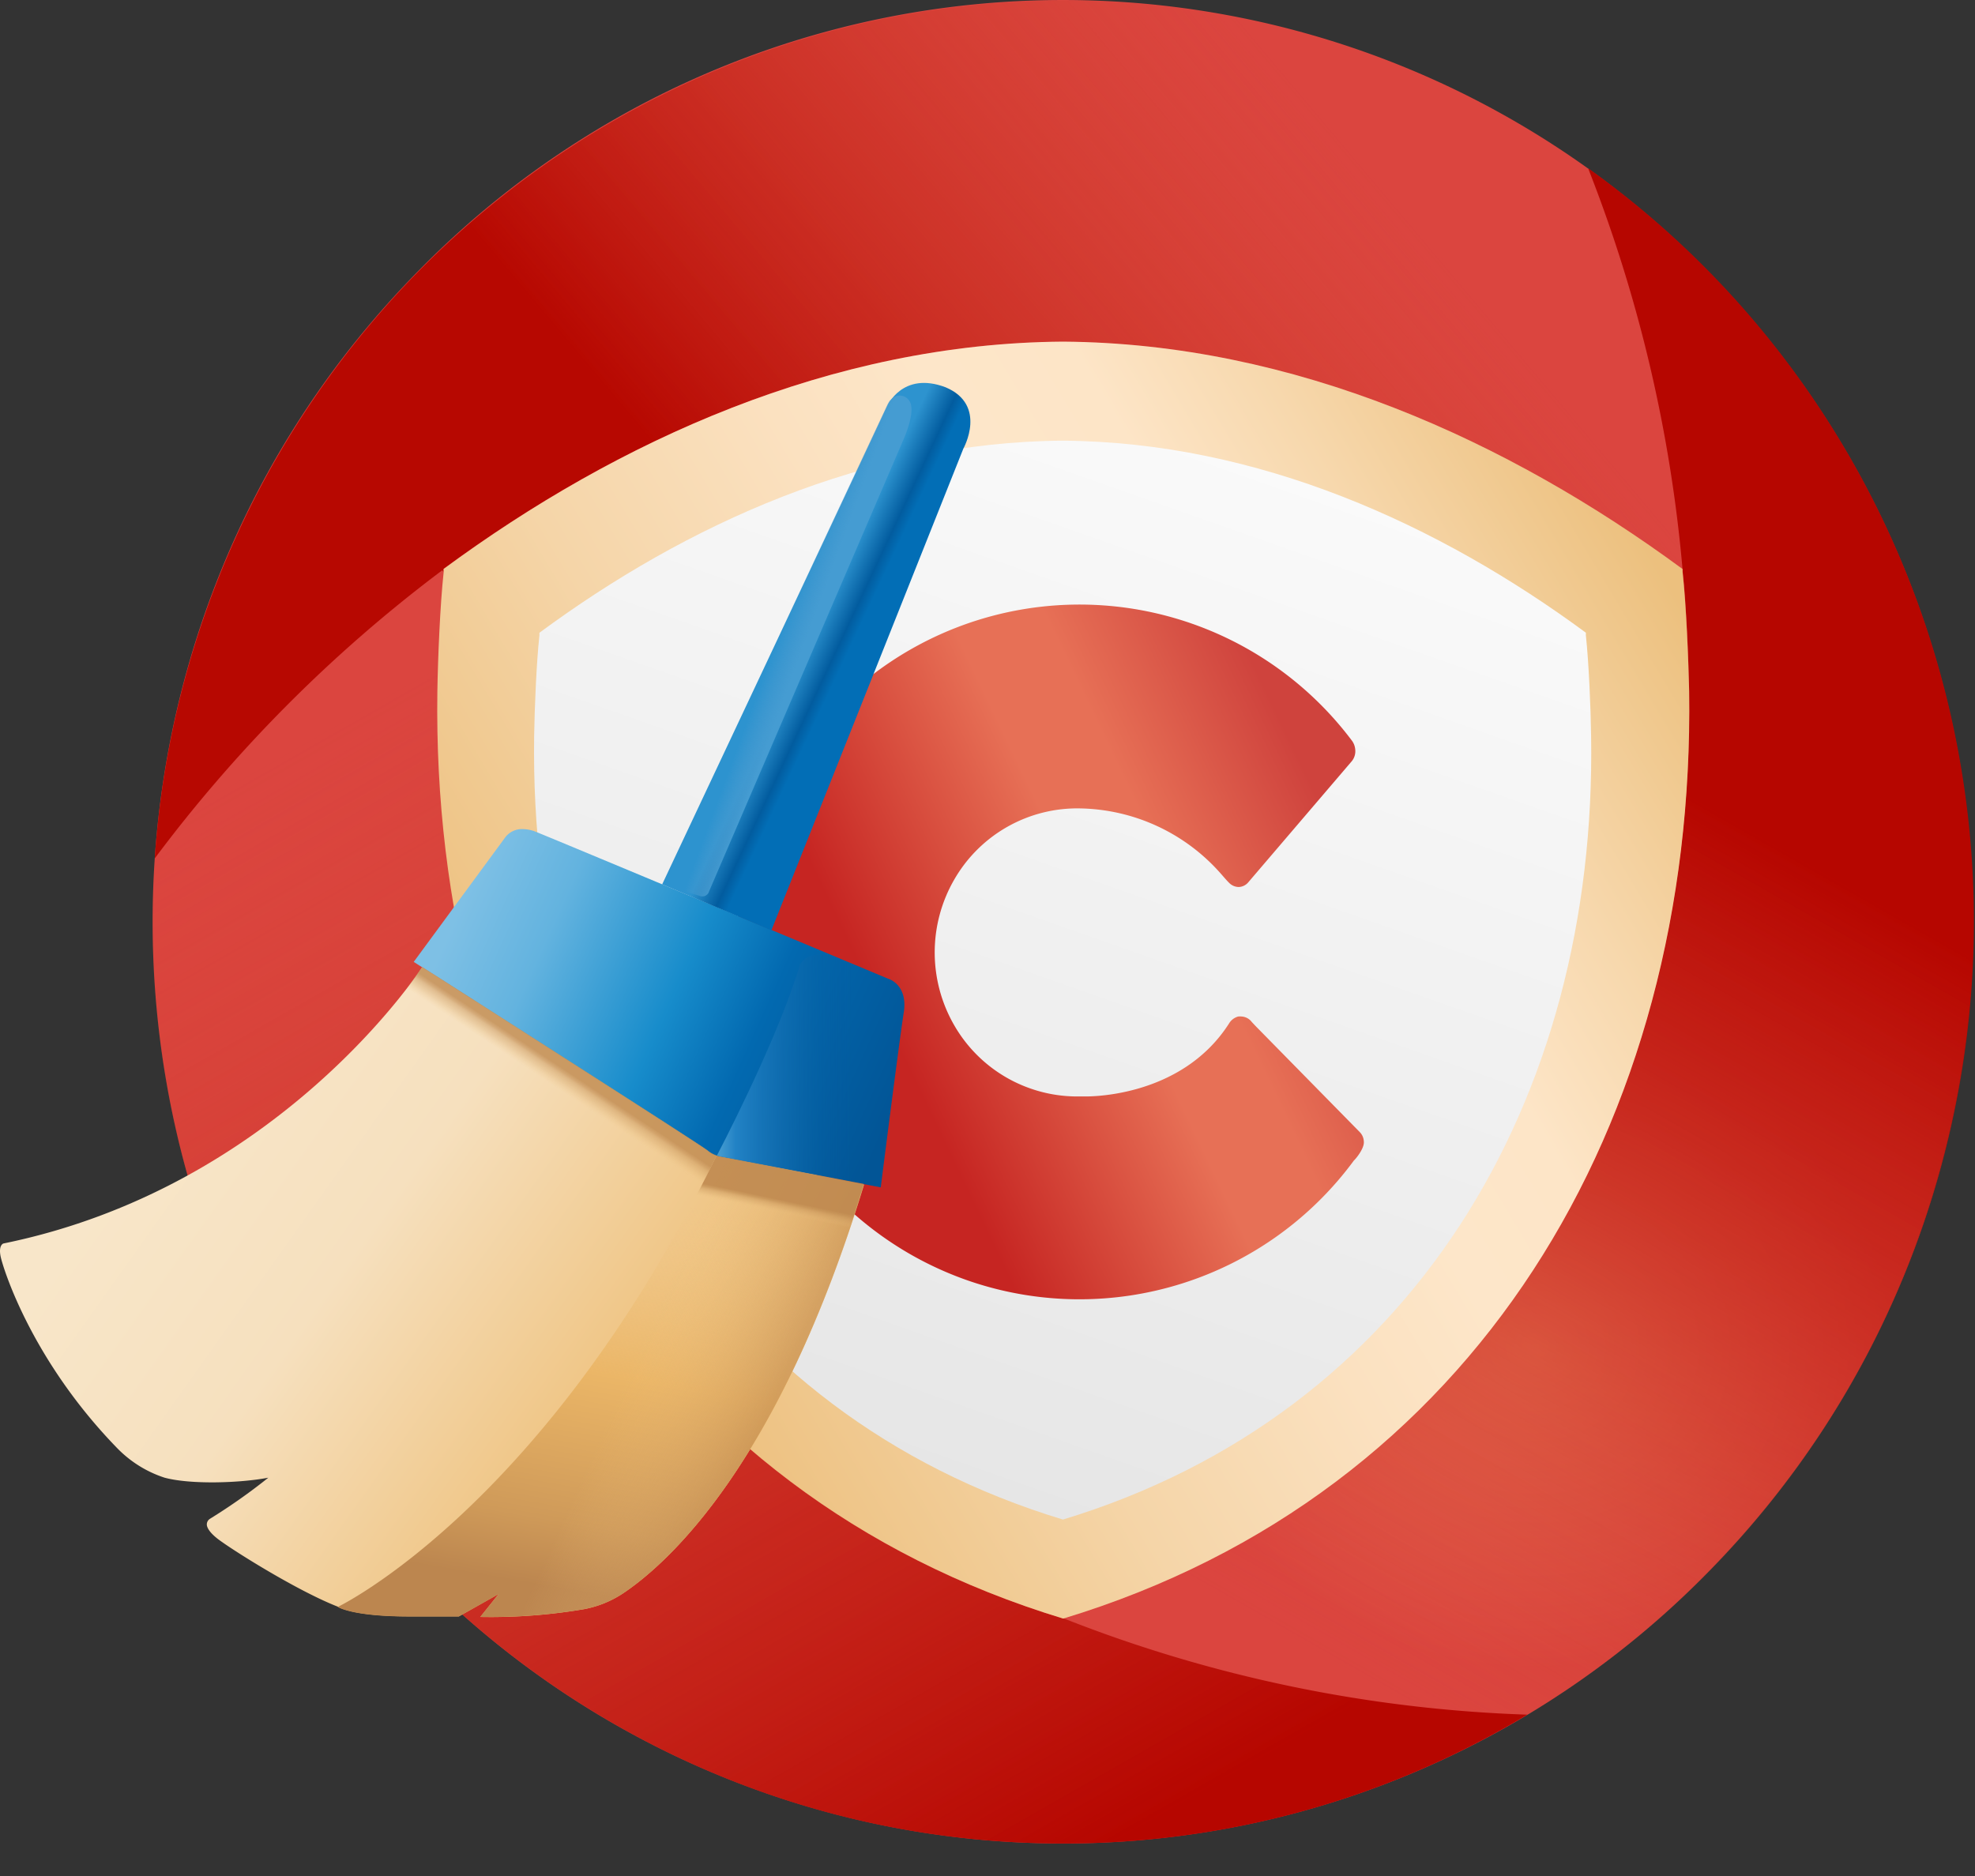 <svg xmlns="http://www.w3.org/2000/svg" width="40" height="38" viewBox="0 0 40 38">
    <rect x="0" y="0" width="40" height="38" fill="#333333" stroke="none"/>
    <defs>
        <radialGradient id="a" cx="73.106%" cy="73.064%" r="17.625%" fx="73.106%" fy="73.064%" gradientTransform="matrix(.703 .703 -.712 .694 .737 -.29)">
            <stop offset="0%" stop-color="#E77056"/>
            <stop offset="100%" stop-color="#DB453F"/>
        </radialGradient>
        <linearGradient id="b" x1="66.275%" x2="37.685%" y1="13.564%" y2="98.772%">
            <stop offset="28%" stop-color="#B60600"/>
            <stop offset="100%" stop-color="#D0422B" stop-opacity="0"/>
        </linearGradient>
        <linearGradient id="c" x1="15.652%" x2="70.986%" y1="10.028%" y2="99.938%">
            <stop offset="0%" stop-color="#D0422B" stop-opacity="0"/>
            <stop offset="100%" stop-color="#B60600"/>
        </linearGradient>
        <linearGradient id="d" x1="10.258%" x2="87.282%" y1="72.723%" y2="35.966%">
            <stop offset="34%" stop-color="#B70801"/>
            <stop offset="100%" stop-color="#D0422B" stop-opacity="0"/>
        </linearGradient>
        <linearGradient id="e" x1="28.7%" x2="61.226%" y1="92.138%" y2="-.156%">
            <stop offset="0%" stop-color="#E6E6E6"/>
            <stop offset="100%" stop-color="#FAFAFA"/>
        </linearGradient>
        <linearGradient id="f" x1="13.547%" x2="93.387%" y1="71.219%" y2="29.462%">
            <stop offset="16%" stop-color="#C62522"/>
            <stop offset="56%" stop-color="#E77056"/>
            <stop offset="71%" stop-color="#E77056"/>
            <stop offset="100%" stop-color="#CF433D"/>
        </linearGradient>
        <linearGradient id="g" x1="11.415%" x2="97.237%" y1="68.496%" y2="17.312%">
            <stop offset="0%" stop-color="#ECC07E"/>
            <stop offset="1%" stop-color="#EDC180"/>
            <stop offset="26%" stop-color="#F5D5A8"/>
            <stop offset="46%" stop-color="#FBE1C0"/>
            <stop offset="58%" stop-color="#FDE6C9"/>
            <stop offset="69%" stop-color="#FDE5C7"/>
            <stop offset="81%" stop-color="#F7D8AD"/>
            <stop offset="100%" stop-color="#ECC07E"/>
        </linearGradient>
        <linearGradient id="h" x1="14.447%" x2="83.607%" y1="30.369%" y2="67.255%">
            <stop offset="0%" stop-color="#F8E6C9"/>
            <stop offset="38%" stop-color="#F6E0BE"/>
            <stop offset="79%" stop-color="#F0C789"/>
            <stop offset="100%" stop-color="#EDBC73"/>
        </linearGradient>
        <linearGradient id="i" x1="5.22%" x2="101.513%" y1="34.408%" y2="66.117%">
            <stop offset="0%" stop-color="#7EC0E5"/>
            <stop offset="19%" stop-color="#63B3DF"/>
            <stop offset="48%" stop-color="#178CCB"/>
            <stop offset="67%" stop-color="#0269B0"/>
            <stop offset="100%" stop-color="#025596"/>
        </linearGradient>
        <linearGradient id="j" x1="58.37%" x2="41.63%" y1="9.407%" y2="93.688%">
            <stop offset="0%" stop-color="#EFC586" stop-opacity="0"/>
            <stop offset="45%" stop-color="#EBB667"/>
            <stop offset="83%" stop-color="#CF9A59"/>
            <stop offset="100%" stop-color="#BC864F"/>
        </linearGradient>
        <linearGradient id="k" x1="23.058%" x2="78.701%" y1="40.886%" y2="62.887%">
            <stop offset="54%" stop-color="#EFC586" stop-opacity="0"/>
            <stop offset="100%" stop-color="#BC864F"/>
        </linearGradient>
        <linearGradient id="l" x1="45.951%" x2="57.048%" y1="43.936%" y2="52.825%">
            <stop offset="16%" stop-color="#2D93CF"/>
            <stop offset="68%" stop-color="#025C9F"/>
            <stop offset="89%" stop-color="#026EB6"/>
        </linearGradient>
        <linearGradient id="m" x1="72.163%" x2="18.793%" y1="65.551%" y2="26.029%">
            <stop offset="33%" stop-color="#459CD2"/>
            <stop offset="47%" stop-color="#519CCF" stop-opacity="0"/>
        </linearGradient>
        <linearGradient id="n" x1="38.993%" x2="60.586%" y1="62.105%" y2="34.291%">
            <stop offset="83%" stop-color="#EDC483" stop-opacity="0"/>
            <stop offset="90%" stop-color="#D5A669" stop-opacity=".32"/>
            <stop offset="95%" stop-color="#C8955A" stop-opacity=".5"/>
            <stop offset="97%" stop-color="#C48F55" stop-opacity=".65"/>
            <stop offset="100%" stop-color="#BF894F" stop-opacity=".8"/>
        </linearGradient>
        <linearGradient id="o" x1="-.082%" x2="99.885%" y1="49.942%" y2="49.942%">
            <stop offset="2%" stop-color="#4199CF"/>
            <stop offset="10%" stop-color="#2282C5"/>
            <stop offset="35%" stop-color="#1570B2" stop-opacity=".59"/>
            <stop offset="71%" stop-color="#025596" stop-opacity="0"/>
        </linearGradient>
        <linearGradient id="p" x1="43.665%" x2="56.262%" y1="70.522%" y2="30.502%">
            <stop offset="78%" stop-color="#EDC483" stop-opacity="0"/>
            <stop offset="86%" stop-color="#D5A669" stop-opacity=".32"/>
            <stop offset="92%" stop-color="#C8955A" stop-opacity=".5"/>
            <stop offset="96%" stop-color="#C28E53" stop-opacity=".75"/>
            <stop offset="100%" stop-color="#BF894F" stop-opacity=".9"/>
        </linearGradient>
    </defs>
    <g fill="none" fill-rule="nonzero">
        <path fill="url(#a)" d="M34.566 31.873a18.275 18.275 0 0 1-26.075 0c-7.2-7.291-7.2-19.113 0-26.404a18.275 18.275 0 0 1 26.075 0c7.2 7.291 7.2 19.113 0 26.404z"/>
        <path fill="url(#b)" d="M32.17 3.423a29.1 29.1 0 0 1 1.913 8.178c.07.67.115 1.72.125 2.398.126 8.75-4.322 16.237-12.656 18.778a28.13 28.13 0 0 0 9.389 1.951c5.375-3.227 8.772-8.99 9.022-15.314.25-6.323-2.68-12.344-7.783-15.996l-.01.005z"/>
        <path fill="url(#c)" d="M21.528 37.342c3.31.005 6.56-.897 9.405-2.61a28.14 28.14 0 0 1-9.39-1.95h-.015C13.178 30.25 8.725 22.753 8.852 13.999c.01-.684.054-1.75.128-2.418l-.022-.03a28.942 28.942 0 0 0-5.824 5.838 19.33 19.33 0 0 0-.044 1.282c0 10.312 8.255 18.671 18.438 18.671z"/>
        <path fill="url(#d)" d="M8.98 11.586v-.06c3.525-2.595 7.86-4.573 12.548-4.605 4.688.032 9.024 2.01 12.542 4.604v.081a29.074 29.074 0 0 0-1.912-8.175 18.243 18.243 0 0 0-18.54-1.611C7.604 4.712 3.598 10.662 3.134 17.388a28.942 28.942 0 0 1 5.824-5.837l.022.035z"/>
        <path fill="url(#e)" d="M21.528 31.003c7.2-2.186 11.04-8.645 10.938-16.193-.01-.59-.049-1.51-.11-2.085 0-.018 0-.033-.008-.052-3.04-2.23-6.776-3.943-10.82-3.97-4.044.027-7.78 1.74-10.812 3.97v.052c-.061.576-.1 1.495-.11 2.085-.117 7.548 3.722 14.007 10.922 16.193z"/>
        <path fill="url(#f)" d="M27.622 23.124a.288.288 0 0 0-.083-.193l-2.105-2.143-.082-.087a.276.276 0 0 0-.199-.11.309.309 0 0 0-.078 0 .313.313 0 0 0-.184.142c-.99 1.544-2.938 1.476-2.938 1.476h-.075a2.874 2.874 0 0 1-2.55-1.438 2.95 2.95 0 0 1 0-2.957 2.874 2.874 0 0 1 2.55-1.439 3.885 3.885 0 0 1 2.813 1.283c.067.073.136.159.201.223a.276.276 0 0 0 .199.086.266.266 0 0 0 .193-.098l2.097-2.454a.32.32 0 0 0 .066-.24.353.353 0 0 0-.06-.164 6.899 6.899 0 0 0-7.764-2.391c-2.826.974-4.722 3.669-4.71 6.692.013 3.024 1.932 5.702 4.767 6.652a6.9 6.9 0 0 0 7.743-2.46c.018-.01.213-.236.199-.38z"/>
        <path fill="url(#g)" d="M34.077 11.586v-.06C30.552 8.93 26.216 6.952 21.528 6.92c-4.687.032-9.023 2.01-12.542 4.604v.06c-.073.668-.117 1.741-.128 2.42-.127 8.753 4.326 16.244 12.676 18.782 8.35-2.532 12.804-10.029 12.677-18.782-.017-.685-.06-1.752-.134-2.42zM21.528 30.78c-7.055-2.14-10.817-8.47-10.71-15.868.009-.58.046-1.48.107-2.043v-.052c2.969-2.192 6.634-3.864 10.597-3.891 3.962.027 7.625 1.7 10.597 3.89v.053c.06.563.098 1.463.106 2.043.12 7.398-3.642 13.727-10.697 15.868z"/>
        <path fill="url(#h)" d="M14.614 23.43a.567.567 0 0 1-.283-.126c-.123-.103-4.81-3.098-5.78-3.714 0 0-2.863 4.451-8.482 5.598 0 0-.106.029-.055.27.052.24.625 2.094 2.364 3.88.267.273.595.477.956.594.536.143 1.535.108 2.1 0-.377.302-.773.58-1.184.834a.134.134 0 0 0-.056.149c.023.077.103.182.298.316.37.263 1.577 1.013 2.353 1.315 0 0 .277.19 1.407.195h1.042l.806-.454-.372.466c.705.013 1.409-.04 2.103-.158.279-.053.544-.16.782-.316.917-.613 3.159-2.616 4.887-8.284l-2.886-.564z"/>
        <path fill="url(#i)" d="M17.99 19.826s-6.698-2.802-7.132-2.975a.745.745 0 0 0-.272-.057.424.424 0 0 0-.347.159l-1.86 2.531s5.815 3.71 5.952 3.826a.567.567 0 0 0 .283.127l3.224.614s.382-3.02.468-3.556c.08-.558-.315-.669-.315-.669z"/>
        <path fill="url(#j)" d="M14.614 23.43a.424.424 0 0 1-.098-.023C11.023 30.554 6.84 32.55 6.84 32.55s.276.19 1.406.194h1.047l.806-.454-.372.462c.705.013 1.409-.04 2.103-.158.279-.053.544-.16.782-.316.917-.613 3.159-2.617 4.887-8.284l-2.886-.564z"/>
        <path fill="url(#k)" d="M14.614 23.43a.424.424 0 0 1-.098-.023C11.023 30.554 6.84 32.55 6.84 32.55s.276.19 1.406.194h1.047l.806-.454-.372.462c.705.013 1.409-.04 2.103-.158.279-.053.544-.16.782-.316.917-.613 3.159-2.617 4.887-8.284l-2.886-.564z" opacity=".5"/>
        <path fill="url(#l)" d="M13.411 17.913l4.558-9.685s.303-.717 1.183-.383c.853.36.359 1.242.359 1.242l-3.888 9.758-2.212-.932z"/>
        <path fill="url(#m)" d="M14.36 18.057l3.938-9.153s.199-.437.157-.68a.237.237 0 0 0-.159-.199.232.232 0 0 0-.244.062.327.327 0 0 0-.033.033.657.657 0 0 0-.056.1l-4.552 9.693.769.237c.036.013.075.01.11-.008a.142.142 0 0 0 .07-.085z"/>
        <path fill="url(#n)" d="M13.12 25.95c.47-.766.938-1.611 1.396-2.546a.578.578 0 0 1-.185-.103c-.123-.103-4.81-3.098-5.78-3.714-.43.62-.915 1.197-1.453 1.723l6.022 4.64z"/>
        <path fill="url(#o)" d="M17.99 19.826l-.873-.364c-.781-.329-.925.1-.925.1l-.014.047v.01c0 .017-.01.038-.017.057l-.019.055c-.5 1.544-1.614 3.657-1.623 3.677.032.011.065.02.098.024l3.22.619s.383-3.02.47-3.556c.079-.558-.316-.669-.316-.669z"/>
        <path fill="url(#p)" d="M16.713 26.23c.268-.678.53-1.424.78-2.249l-2.88-.55a.424.424 0 0 1-.099-.024c-.412.842-.833 1.61-1.25 2.315l3.449.508z"/>
    </g>
</svg>
